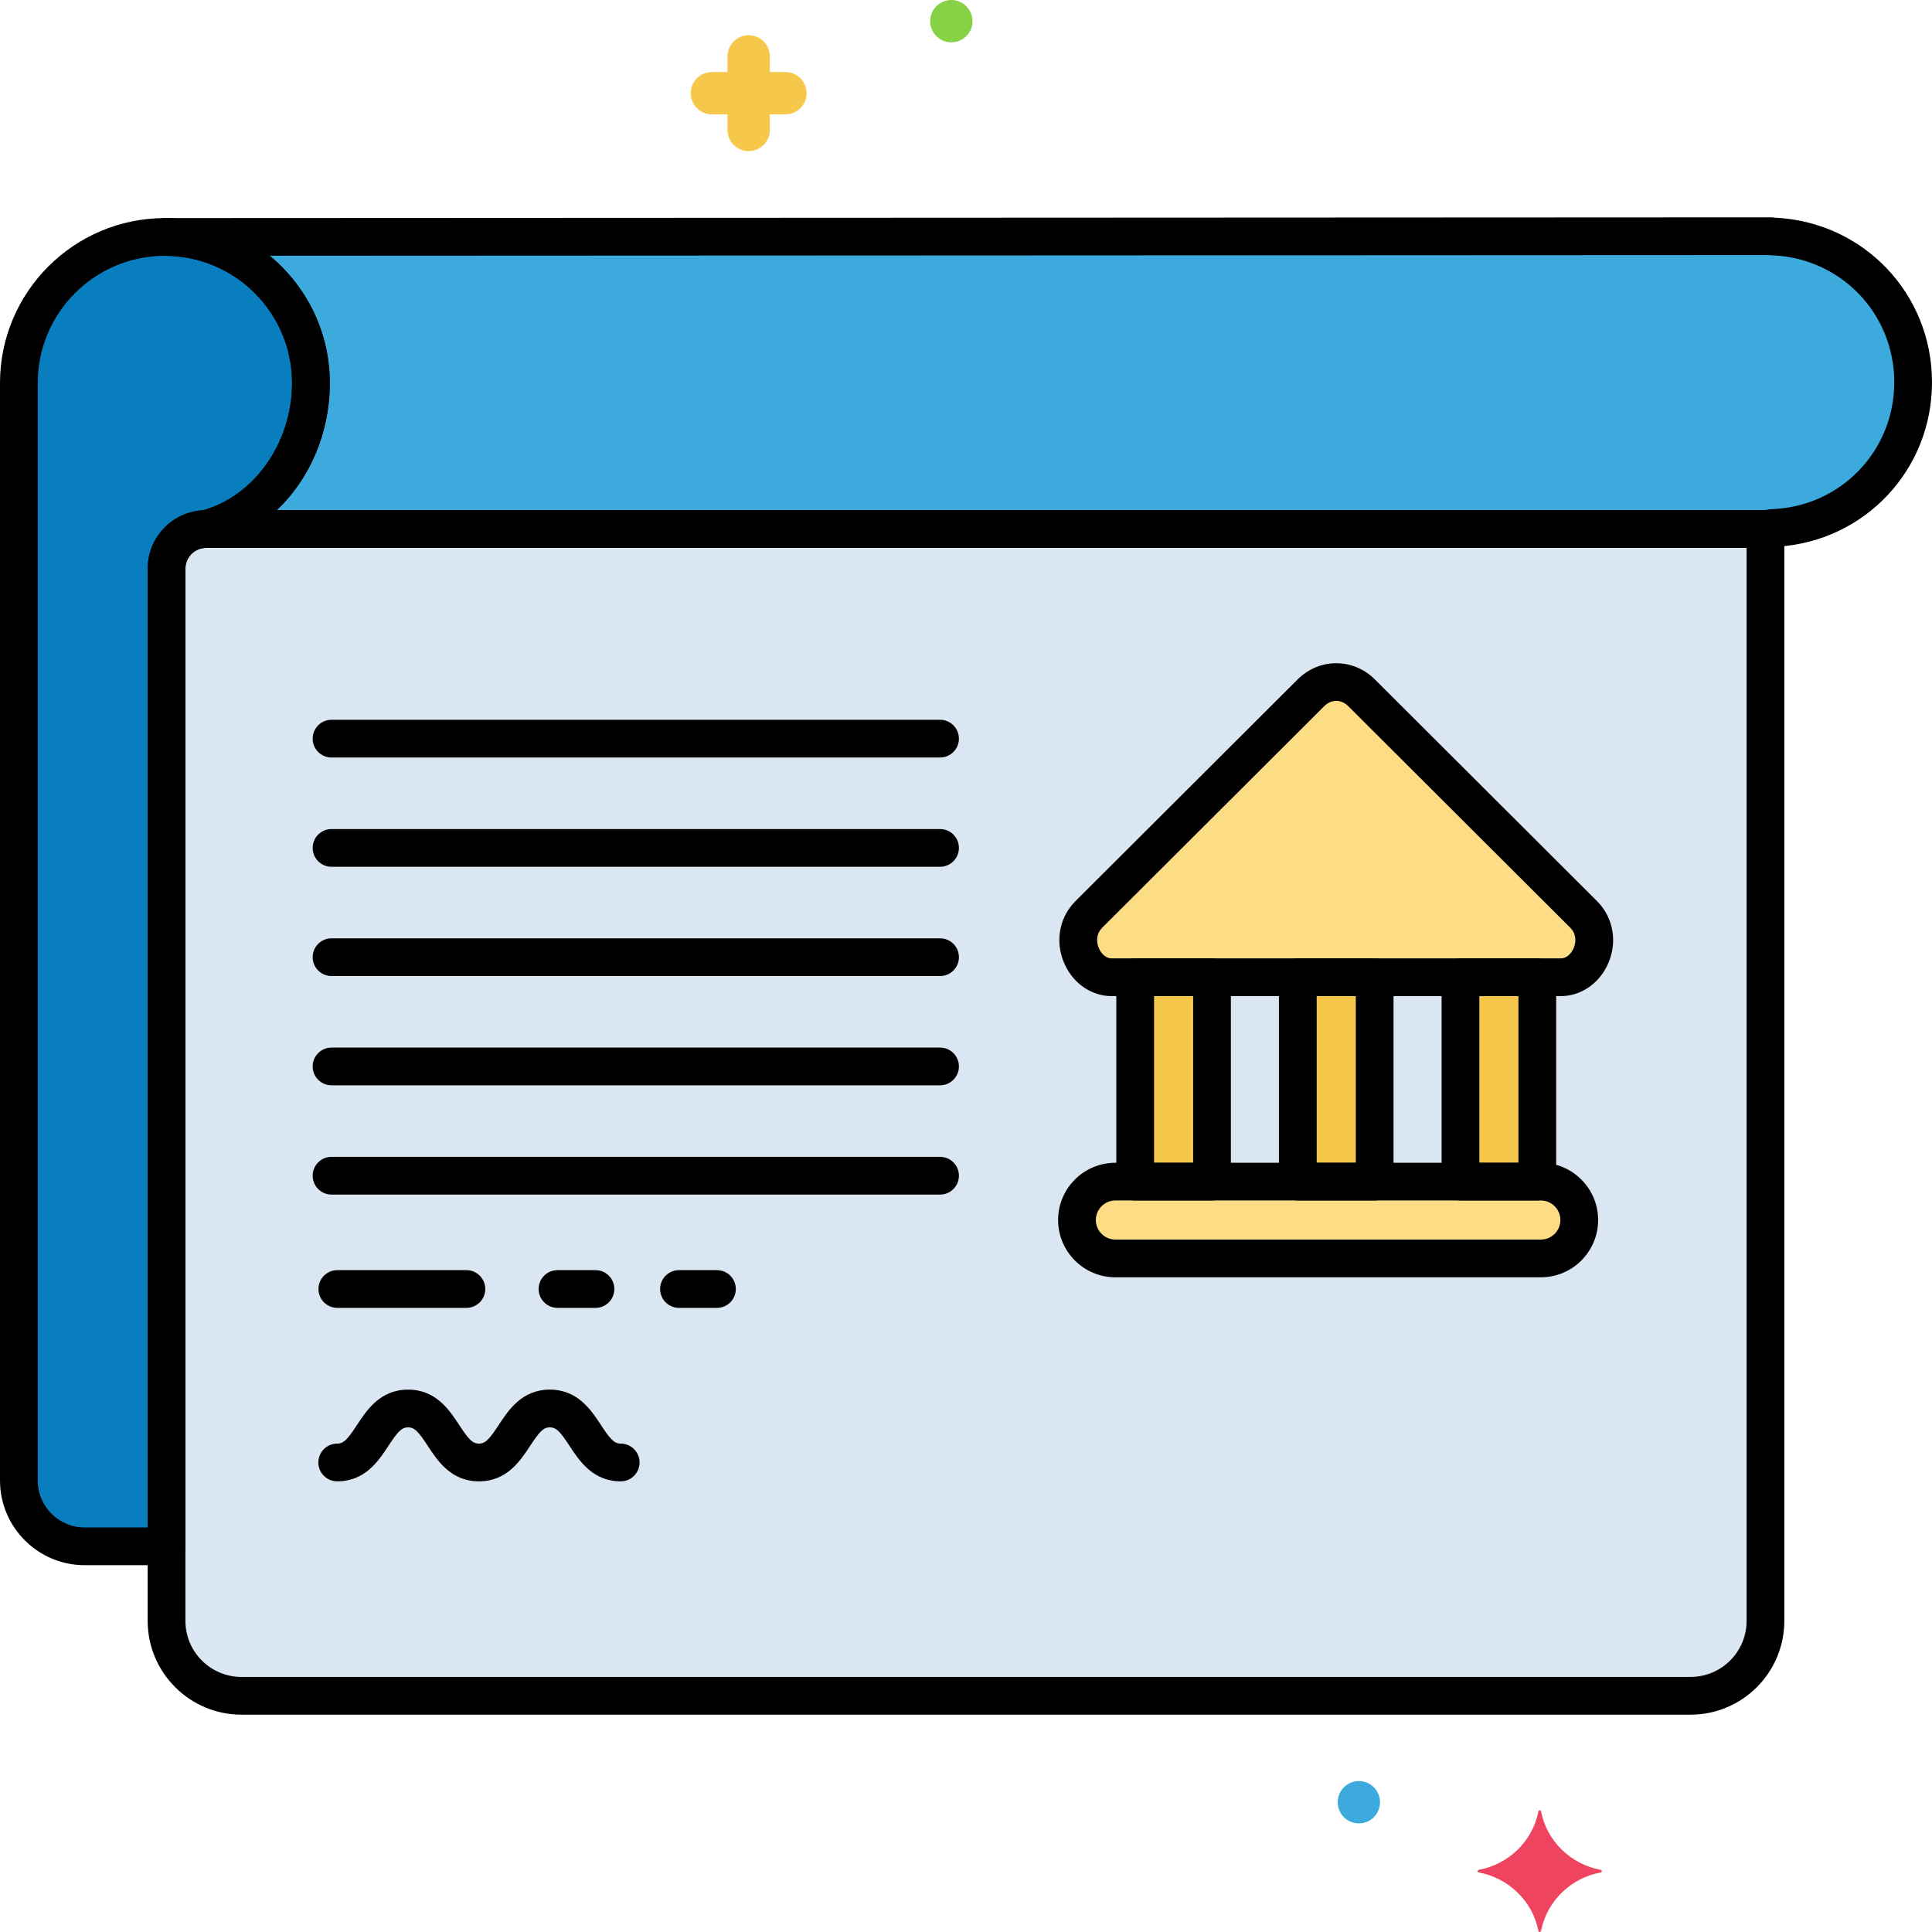 <svg enable-background="new 0 0 256 256" height="512" viewBox="0 0 256 256" width="512" xmlns="http://www.w3.org/2000/svg"><path d="m23.071 72.259c.988-1.358 2.565-2.162 4.245-2.162h206.616v144.68c0 5.458-4.466 9.924-9.924 9.924h-192.017c-5.458 0-9.924-4.466-9.924-9.924v-139.431c.001-1.109.352-2.19 1.004-3.087z" fill="#dae6f1"/><path d="m204.168 166.751h-56.374c-2.811 0-5.09-2.279-5.09-5.09s2.279-5.09 5.09-5.09h56.374c2.811 0 5.09 2.279 5.09 5.09.001 2.81-2.279 5.09-5.09 5.09z" fill="#fcdd86"/><path d="m210.26 121.645c-.142-.183-.296-.358-.462-.524l-29.385-29.322c-1.91-1.905-4.8-1.906-6.71 0l-29.385 29.322c-.166.166-.32.341-.462.524-2.367 3.062-.159 7.847 3.465 7.847h59.474c3.624 0 5.833-4.785 3.465-7.847z" fill="#fcdd86"/><g fill="#f5c84c"><path d="m150.417 129.492v27.078h10.181v-27.078c-7.237 0-4.507 0-10.181 0z"/><path d="m171.968 129.492h10.181v27.078h-10.181z"/><path d="m193.519 129.492v27.078h10.181c0-7.23 0-20.785 0-27.078-5.674 0-2.96 0-10.181 0z"/></g><path d="m27.316 70.098c8.27-2.197 13.885-10.388 13.885-19.35 0-10.687-8.663-19.35-19.35-19.35l212.294-.098h.005.005.548v.028c10.429.295 18.797 8.822 18.797 19.322s-8.369 19.027-18.797 19.322v.127h-207.387z" fill="#3caadc"/><path d="m21.85 31.397c10.687 0 19.35 8.663 19.35 19.35 0 8.962-5.614 17.153-13.885 19.35-1.679 0-3.257.803-4.245 2.161-.652.897-1.004 1.978-1.004 3.087v129.551h-10.843c-4.817 0-8.723-3.905-8.723-8.723v-145.426c0-10.686 8.664-19.35 19.35-19.35z" fill="#087ebf"/><path d="m104.075 9.545h-2.07v-2.07c0-1.549-1.256-2.805-2.805-2.805s-2.805 1.256-2.805 2.805v2.07h-2.069c-1.549 0-2.805 1.256-2.805 2.805s1.256 2.805 2.805 2.805h2.069v2.07c0 1.549 1.256 2.805 2.805 2.805s2.805-1.256 2.805-2.805v-2.07h2.07c1.549 0 2.805-1.256 2.805-2.805s-1.256-2.805-2.805-2.805z" fill="#f5c84c"/><path d="m125.506 5.554c1.851.334 3.355-1.05 3.355-2.749 0-1.529-1.233-2.805-2.805-2.805-1.519 0-2.805 1.23-2.805 2.805.001 1.343.972 2.506 2.255 2.749z" fill="#87d147"/><path d="m180.606 241.554c1.349-.255 2.255-1.464 2.255-2.749 0-1.549-1.249-2.805-2.805-2.805-1.552 0-2.805 1.271-2.805 2.805.001 1.73 1.555 3.084 3.355 2.749z" fill="#3caadc"/><path d="m195.943 248.11c3.995.744 7.144 3.829 7.904 7.743.038.197.313.197.351 0 .76-3.914 3.908-6.999 7.904-7.743.201-.037.201-.306 0-.344-3.995-.744-7.144-3.829-7.904-7.743-.038-.197-.313-.197-.351 0-.76 3.914-3.908 6.999-7.904 7.743-.201.038-.201.306 0 .344z" fill="#ef4460"/><path d="m204.168 169.25h-56.374c-4.185 0-7.59-3.405-7.59-7.59s3.405-7.59 7.59-7.59h56.374c4.186 0 7.591 3.405 7.591 7.59s-3.405 7.59-7.591 7.59zm-56.374-10.18c-1.428 0-2.59 1.162-2.59 2.59s1.162 2.59 2.59 2.59h56.374c1.429 0 2.591-1.162 2.591-2.59s-1.162-2.59-2.591-2.59z"/><path d="m206.796 131.992h-59.474c-2.578 0-4.933-1.536-6.146-4.009-1.288-2.625-1.019-5.64.704-7.867.207-.268.433-.525.677-.768l29.382-29.318c2.871-2.865 7.368-2.865 10.241 0l29.384 29.322c.241.24.468.497.675.765 1.723 2.228 1.992 5.242.703 7.868-1.214 2.471-3.569 4.007-6.146 4.007zm-29.737-39.124c-.561 0-1.121.233-1.589.7l-29.385 29.322c-.093.092-.174.186-.25.284-.653.845-.517 1.9-.171 2.605.14.284.672 1.212 1.658 1.212h59.474c.986 0 1.518-.927 1.657-1.211.347-.706.483-1.761-.17-2.606-.076-.098-.158-.192-.248-.281l-29.387-29.325c-.467-.466-1.029-.7-1.589-.7z"/><path d="m160.598 159.07h-10.181c-1.381 0-2.5-1.119-2.5-2.5v-27.078c0-1.381 1.119-2.5 2.5-2.5h10.181c1.381 0 2.5 1.119 2.5 2.5v27.078c0 1.381-1.119 2.5-2.5 2.5zm-7.681-5h5.181v-22.078h-5.181z"/><path d="m182.149 159.07h-10.182c-1.381 0-2.5-1.119-2.5-2.5v-27.078c0-1.381 1.119-2.5 2.5-2.5h10.182c1.381 0 2.5 1.119 2.5 2.5v27.078c0 1.381-1.119 2.5-2.5 2.5zm-7.681-5h5.182v-22.078h-5.182z"/><path d="m203.7 159.07h-10.18c-1.381 0-2.5-1.119-2.5-2.5v-27.078c0-1.381 1.119-2.5 2.5-2.5h10.18c1.381 0 2.5 1.119 2.5 2.5v27.078c0 1.381-1.119 2.5-2.5 2.5zm-7.68-5h5.181v-22.078h-5.181z"/><path d="m224.009 227.202h-192.018c-6.851 0-12.424-5.573-12.424-12.424v-139.432c0-1.648.513-3.224 1.482-4.557 1.453-1.998 3.796-3.191 6.267-3.191h206.616c1.381 0 2.5 1.119 2.5 2.5v144.68c.001 6.85-5.573 12.424-12.423 12.424zm-198.916-153.473c-.344.473-.525 1.032-.525 1.617v139.432c0 4.094 3.33 7.424 7.424 7.424h192.018c4.094 0 7.424-3.33 7.424-7.424v-142.18h-204.118c-.876 0-1.707.423-2.223 1.131z"/><path d="m234.702 72.598h-207.386c-1.256 0-2.316-.931-2.479-2.176s.623-2.417 1.837-2.74c6.969-1.852 12.026-8.974 12.026-16.934 0-9.291-7.559-16.85-16.85-16.85-1.381 0-2.5-1.119-2.5-2.5s1.118-2.5 2.499-2.5l212.251-.099c.033-.001.063-.001.095 0h.505.002c.158 0 .314.015.467.044 11.714.534 20.831 10.038 20.831 21.805 0 11.622-8.895 21.037-20.398 21.783-.28.108-.583.167-.9.167zm0-2.627h.01zm-198.022-2.373h197.234c.226-.075.467-.119.718-.126 9.179-.26 16.368-7.65 16.368-16.824s-7.189-16.563-16.368-16.823c-.104-.003-.205-.012-.305-.027h-.171c0-.001-.006 0-.008 0-.001 0-.003 0-.004 0l-198.406.093c4.859 4.011 7.962 10.078 7.962 16.856 0 6.642-2.664 12.706-7.02 16.851z"/><path d="m22.067 207.397h-10.844c-6.189 0-11.223-5.035-11.223-11.223v-145.426c0-12.048 9.802-21.85 21.851-21.85 12.048 0 21.85 9.802 21.85 21.85 0 10.353-6.474 19.304-15.742 21.766-.209.056-.425.084-.642.084-.876 0-1.708.423-2.224 1.132-.344.472-.525 1.032-.525 1.616v129.551c-.001 1.381-1.12 2.5-2.501 2.5zm-.216-173.5c-9.291 0-16.851 7.56-16.851 16.851v145.427c0 3.431 2.791 6.223 6.223 6.223h8.345v-127.052c0-1.648.513-3.224 1.482-4.557 1.381-1.898 3.563-3.069 5.896-3.183 6.827-1.961 11.754-9.001 11.754-16.858 0-9.291-7.558-16.851-16.849-16.851z"/><path d="m82.247 196.286c-3.697 0-5.482-2.72-6.786-4.706-1.226-1.868-1.745-2.449-2.606-2.449s-1.381.582-2.607 2.45c-1.304 1.985-3.089 4.705-6.786 4.705s-5.481-2.72-6.785-4.707c-1.225-1.867-1.743-2.448-2.603-2.448s-1.379.582-2.604 2.449c-1.303 1.986-3.088 4.706-6.785 4.706-1.381 0-2.5-1.119-2.5-2.5s1.119-2.5 2.5-2.5c.86 0 1.38-.582 2.605-2.449 1.303-1.986 3.088-4.706 6.784-4.706s5.48 2.72 6.783 4.706c1.226 1.868 1.745 2.449 2.604 2.449.861 0 1.38-.582 2.606-2.449 1.304-1.986 3.089-4.706 6.787-4.706 3.697 0 5.482 2.72 6.786 4.706 1.227 1.868 1.745 2.449 2.606 2.449 1.381 0 2.5 1.119 2.5 2.5s-1.118 2.5-2.499 2.5z"/><path d="m61.801 173.3h-17.102c-1.381 0-2.5-1.119-2.5-2.5s1.119-2.5 2.5-2.5h17.102c1.381 0 2.5 1.119 2.5 2.5s-1.119 2.5-2.5 2.5z"/><path d="m78.903 173.3h-5.03c-1.381 0-2.5-1.119-2.5-2.5s1.119-2.5 2.5-2.5h5.03c1.381 0 2.5 1.119 2.5 2.5s-1.119 2.5-2.5 2.5z"/><path d="m94.999 173.3h-5.03c-1.381 0-2.5-1.119-2.5-2.5s1.119-2.5 2.5-2.5h5.03c1.381 0 2.5 1.119 2.5 2.5s-1.119 2.5-2.5 2.5z"/><path d="m124.562 100.374h-80.632c-1.381 0-2.5-1.119-2.5-2.5s1.119-2.5 2.5-2.5h80.632c1.381 0 2.5 1.119 2.5 2.5s-1.12 2.5-2.5 2.5z"/><path d="m124.562 114.852h-80.632c-1.381 0-2.5-1.119-2.5-2.5s1.119-2.5 2.5-2.5h80.632c1.381 0 2.5 1.119 2.5 2.5s-1.12 2.5-2.5 2.5z"/><path d="m124.562 129.331h-80.632c-1.381 0-2.5-1.119-2.5-2.5s1.119-2.5 2.5-2.5h80.632c1.381 0 2.5 1.119 2.5 2.5s-1.12 2.5-2.5 2.5z"/><path d="m124.562 143.809h-80.632c-1.381 0-2.5-1.119-2.5-2.5s1.119-2.5 2.5-2.5h80.632c1.381 0 2.5 1.119 2.5 2.5s-1.12 2.5-2.5 2.5z"/><path d="m124.562 158.288h-80.632c-1.381 0-2.5-1.119-2.5-2.5s1.119-2.5 2.5-2.5h80.632c1.381 0 2.5 1.119 2.5 2.5s-1.12 2.5-2.5 2.5z"/></svg>